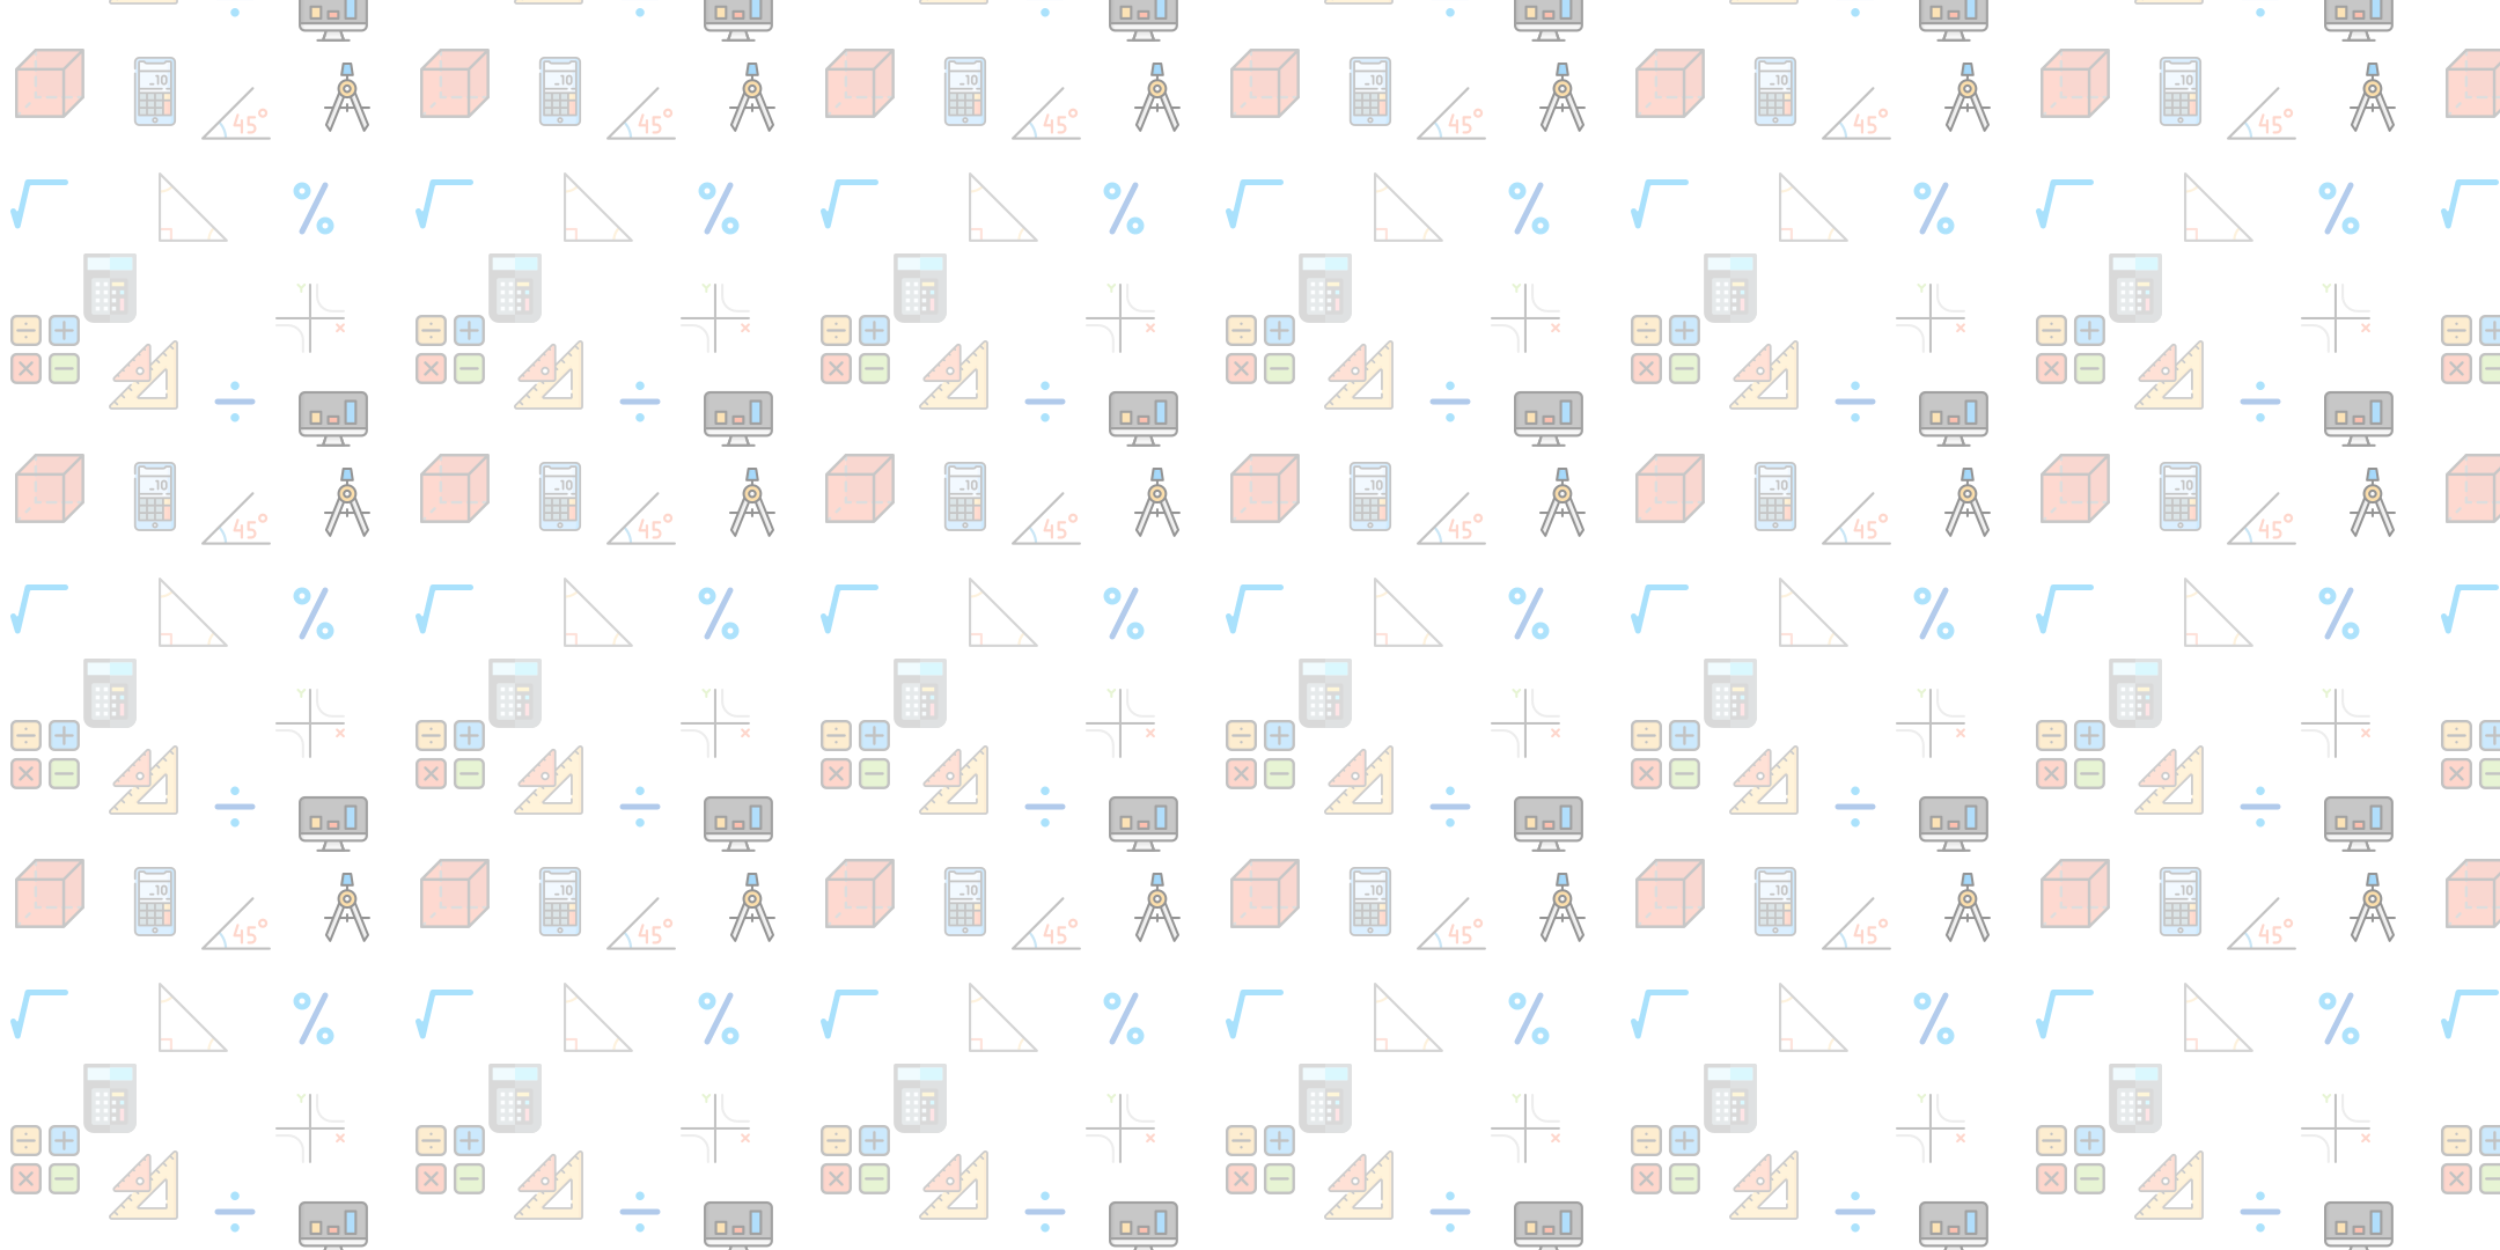 <svg x="0" y="0" width="2160" height="1080" viewBox="0 0 2160 1080" xmlns="http://www.w3.org/2000/svg" xmlns:xlink="http://www.w3.org/1999/xlink" xmlns:fi="http://pattern.flaticon.com/"><rect x="0px" y="0px" width="100%" height="100%" opacity="1" fill="#ffffff"/><defs><g transform="matrix(2.5 0 0 2.5 241 150)" id="L1_0"><path d="m16 17c-.552 0-1 .448-1 1s.448 1 1 1 1-.448 1-1-.448-1-1-1zm-3 1c0-1.657 1.343-3 3-3s3 1.343 3 3-1.343 3-3 3-3-1.343-3-3z" fill="#1cb0f6"/><path d="m8 5c-.552 0-1 .448-1 1s.448 1 1 1 1-.448 1-1-.448-1-1-1zm-3 1c0-1.657 1.343-3 3-3s3 1.343 3 3-1.343 3-3 3-3-1.343-3-3z" fill="#1cb0f6"/><path d="m16.447 3.106c.494.247.694.848.447 1.342l-8 16c-.247.494-.848.694-1.342.447s-.694-.848-.447-1.342l8-16c.247-.494.848-.694 1.342-.447z" fill="#2b70c9"/></g><g transform="matrix(2.5 0 0 2.5 173 317)" id="L1_1"><path d="m10.5 6.5c0-.828.672-1.5 1.5-1.5h.01c.828 0 1.5.672 1.5 1.5v.01c0 .828-.672 1.5-1.5 1.5h-.01c-.828 0-1.5-.672-1.5-1.5z" fill="#1cb0f6"/><path d="m10.5 17.5c0-.828.672-1.5 1.5-1.5h.01c.828 0 1.5.672 1.5 1.5v.01c0 .828-.672 1.5-1.5 1.5h-.01c-.828 0-1.5-.672-1.5-1.5z" fill="#1cb0f6"/><path d="m5 12c0-.552.448-1 1-1h12c.552 0 1 .448 1 1s-.448 1-1 1h-12c-.552 0-1-.448-1-1z" fill="#2b70c9"/></g><path d="m7.026 4.773c.106-.453.509-.773.974-.773h13c.552 0 1 .448 1 1s-.448 1-1 1h-11.81c-.232 0-.434.16-.487.386l-3.23 13.841c-.103.441-.49.758-.943.772s-.859-.278-.989-.712l-1.5-5c-.159-.529.141-1.086.67-1.245.529-.159 1.086.141 1.245.67.115.383.664.366.755-.024z" transform="matrix(2.5 0 0 2.5 4 145)" fill="#1cb0f6" id="L1_2"/><g transform="matrix(0.117 0 0 0.117 104 49)" id="L1_3"><g><path d="m371.22 7.5h-230.44c-17.79 0-32.22 14.43-32.22 32.23v432.54.43h.011c.231 17.601 14.563 31.8 32.209 31.8h230.44c17.646 0 31.978-14.199 32.209-31.8h.001c.01 0 .01-.01.01-.01v-.42-432.54c0-17.8-14.43-32.23-32.22-32.23z" fill="#60b7ff"/><path d="m371.22 7.5h-28.649c17.79 0 32.22 14.43 32.22 32.23v392.172 40.368.42s0 .01-.01.01h-.001c-.231 17.601-14.563 31.8-32.209 31.8h28.649c17.646 0 31.978-14.199 32.209-31.8h.001c.01 0 .01-.01.01-.01v-.42-432.54c0-17.8-14.43-32.23-32.22-32.23z" fill="#26a6fe"/><path d="m374.78 43.2-.01 373.578h-237.55v-373.568c0-4.41 3.58-7.99 7.99-7.99h31.26c2.51 7.81 9.82 13.47 18.47 13.47h122.12c8.65 0 15.96-5.66 18.47-13.47h31.26c4.41 0 7.99 3.57 7.99 7.98z" fill="#e2f1fe"/><path d="m366.79 35.22h-27.454c4.41 0 7.99 3.57 7.99 7.98l-.01 373.578h27.454l.01-373.578c0-4.41-3.58-7.98-7.99-7.98z" fill="#c4e3ff"/><path d="m137.22 106.23h237.56v130.94h-237.56z" fill="#c4e3ff"/><path d="m347.326 106.23h27.454v130.94h-27.454z" fill="#8ac9fe"/><g fill="#678d98"><path d="m196.61 322.292h-59.39v-54.805h59.39c-.003 18.784-.003 37.248 0 54.805z"/><path d="m196.61 322.292c-.003 19.682-.003 38.223-.003 54.805h-59.387v-54.805z"/><path d="m137.22 377.097h59.388v54.805h-59.388z"/><path d="m256 322.292h-59.39v-54.805h59.39c-.003 18.784-.003 37.248 0 54.805z"/><path d="m256 322.292c-.003 19.682-.003 38.223-.003 54.805h-59.387v-54.805z"/><path d="m196.61 377.097h59.388v54.805h-59.388z"/><path d="m315.39 322.292h-59.39v-54.805h59.39c-.002 18.784-.002 37.248 0 54.805z"/><path d="m315.39 322.292c-.003 19.682-.003 38.223-.003 54.805h-59.387v-54.805z"/><path d="m256 377.097h59.388v54.805h-59.388z"/></g><path d="m374.78 322.292h-59.39v-54.805h59.39c-.002 18.784-.002 37.248 0 54.805z" fill="#ffc344"/><path d="m374.78 267.486h-27.454c-.002 18.785-.002 37.249 0 54.805h27.454c-.002-17.556-.002-36.02 0-54.805z" fill="#f6ab31"/><path d="m315.39 322.292v54.805 54.805h59.388v-54.805c0-16.582 0-35.123.002-54.805z" fill="#fd6930"/><path d="m347.326 322.292c-.002 19.682-.002 38.223-.002 54.805v44.261c0 5.824-4.721 10.545-10.545 10.545h37.998s0-89.929.002-109.611z" fill="#fd5426"/><circle cx="256" cy="468" r="15" fill="#e2f1fe"/></g><g><path d="m278.325 134.539h-12.68c-4.143 0-7.5 3.358-7.5 7.5s3.357 7.5 7.5 7.5h5.18v51.822c0 4.142 3.357 7.5 7.5 7.5s7.5-3.358 7.5-7.5v-59.322c0-4.142-3.357-7.5-7.5-7.5z"/><path d="m347.338 185.417v-27.434c0-13.594-11.06-24.654-24.654-24.654s-24.654 11.06-24.654 24.654v27.434c0 13.594 11.06 24.654 24.654 24.654s24.654-11.06 24.654-24.654zm-34.309 0v-27.434c0-5.323 4.331-9.654 9.654-9.654s9.654 4.331 9.654 9.654v27.434c0 5.323-4.331 9.654-9.654 9.654s-9.654-4.331-9.654-9.654z"/><path d="m244.226 195.071h-22.921c-4.143 0-7.5 3.358-7.5 7.5s3.357 7.5 7.5 7.5h22.921c4.143 0 7.5-3.358 7.5-7.5s-3.358-7.5-7.5-7.5z"/><path d="m410.94 39.73c0-21.907-17.818-39.73-39.72-39.73h-230.44c-21.902 0-39.721 17.823-39.721 39.73v48.34c0 4.142 3.357 7.5 7.5 7.5s7.5-3.358 7.5-7.5v-48.34c0-13.636 11.09-24.73 24.721-24.73h230.44c13.631 0 24.721 11.094 24.721 24.73l-.001 432.54c0 13.636-11.089 24.73-24.72 24.73h-230.44c-13.631 0-24.72-11.094-24.72-24.73l-.001-348.72c0-4.142-3.357-7.5-7.5-7.5s-7.5 3.358-7.5 7.5v349.15c0 .16.014.316.024.473.484 21.491 18.099 38.827 39.697 38.827h230.44c21.853 0 39.637-17.745 39.716-39.586 0-.048.005-.097.005-.144v-432.54z"/><path d="m366.79 27.72h-31.26c-3.258 0-6.143 2.103-7.14 5.205-1.59 4.943-6.144 8.265-11.331 8.265h-122.119c-5.188 0-9.741-3.322-11.331-8.265-.997-3.102-3.882-5.205-7.14-5.205h-31.26c-8.541 0-15.49 6.949-15.49 15.49v388.69.002c0 4.142 3.357 7.5 7.5 7.5h237.558c4.143 0 7.5-3.358 7.5-7.5l.003-388.702c0-8.535-6.949-15.48-15.49-15.48zm-60.065 201.95h-162.005v-115.94h222.559l-.003 115.94h-25.211c-4.143 0-7.5 3.358-7.5 7.5s3.357 7.5 7.5 7.5h25.21v15.316h-222.555v-15.316h162.005c4.143 0 7.5-3.358 7.5-7.5s-3.358-7.5-7.5-7.5zm1.163 194.73h-44.388v-39.803h44.388zm-59.391 0h-44.387v-39.803h44.387zm-59.39 0h-44.387v-39.803h44.388v39.803zm-44.387-94.608h44.391l-.003 39.806h-44.388zm0-54.806h44.39c-.002 13.553-.002 26.896 0 39.805h-44.39zm222.553 39.806h-44.383v-39.805h44.384zm-163.163 15h44.39l-.003 39.806h-44.387zm59.39 0h44.39l-.002 39.806h-44.388zm44.389-15h-44.389v-39.805h44.389c-.001 13.552-.001 26.895 0 39.805zm-59.39 0h-44.389v-39.805h44.389c-.002 13.553-.002 26.895 0 39.805zm118.771 109.608h-44.38v-94.608h44.383zm-222.06-381.68h26.416c4.725 8.234 13.519 13.47 23.314 13.47h122.12c9.796 0 18.59-5.236 23.314-13.47h26.416c.271 0 .49.215.49.48l-.002 55.53h-222.558v-55.52c0-.27.219-.49.49-.49z"/><path d="m233.355 468.201c0 12.486 10.158 22.645 22.645 22.645s22.645-10.158 22.645-22.645-10.159-22.644-22.645-22.644-22.645 10.158-22.645 22.644zm30.29 0c0 4.215-3.43 7.645-7.645 7.645s-7.645-3.429-7.645-7.645 3.43-7.645 7.645-7.645 7.645 3.43 7.645 7.645z"/></g></g><g transform="matrix(0.117 0 0 0.117 94 294)" id="L1_4"><g><path d="m484.946 8.446c-3.09.48-12.04 10.42-14.42 12.64l-458.73 458.73c-9.12 9.12-2.66 24.71 10.23 24.71h468.03c7.99 0 14.47-6.48 14.47-14.47v-468.03c0-10.69-10.72-16.96-19.58-13.58zm-58.24 412.22c0 3.4-2.76 6.16-6.16 6.16h-199.3c-5.49 0-8.24-6.64-4.36-10.52l199.3-199.3c3.88-3.88 10.52-1.13 10.52 4.36z" fill="#ffc344"/><path d="m426.706 195.786v25.58c0-5.49-6.64-8.24-10.52-4.36l-199.3 199.3c-3.88 3.88-1.13 10.52 4.36 10.52h-25.26c-5.49 0-8.24-6.64-4.35-10.52l224.55-224.88c3.88-3.88 10.52-1.13 10.52 4.36z" fill="#f6ab31"/><path d="m284.446 33.546c-1.56.27-10.13 9.25-11.59 10.67l-231.88 231.88c-9.05 9.05-2.64 24.52 10.16 24.52h239.89c7.94 0 14.37-6.43 14.37-14.36v-239.9c0-11.24-11.92-17.55-20.95-12.81zm-53.67 217.28c-13.41 0-24.27-10.86-24.27-24.27 0-13.4 10.86-24.26 24.27-24.26 13.4 0 24.27 10.86 24.27 24.26 0 13.41-10.87 24.27-24.27 24.27z" fill="#fd6930"/><path d="m484.95 8.45c-3.513.907-10.893 9.275-14.424 12.637h.003c4.97.535 8.744 4.731 8.744 9.729v459.236c0 7.994-6.48 14.474-14.474 14.474h25.253c7.994 0 14.474-6.48 14.474-14.474v-468.023c0-10.692-10.716-16.948-19.576-13.579z" fill="#f6ab31"/><path d="m284.447 33.556-.001-.01c-.397-.006-4.005 2.819-5.299 4.378l-6.292 6.292c5.421 2.14 8.983 7.375 8.983 13.203v228.833c0 7.933-6.431 14.365-14.365 14.365h23.555c7.933 0 14.365-6.431 14.365-14.365v-239.895c.001-11.23-11.912-17.538-20.946-12.801z" fill="#fd5426"/></g><g><path d="m498.463 1.729c-8.367-3.467-17.544-1.642-23.95 4.763l-161.619 161.619v-121.754c0-9.012-5.172-16.752-13.497-20.2-8.328-3.452-17.458-1.631-23.829 4.739l-239.893 239.895c-6.373 6.372-8.188 15.503-4.74 23.828s11.189 13.497 20.2 13.497h147.087l14.855 14.854c2.345 2.164 6.713 3.402 10.606.001 2.929-2.93 2.929-7.678 0-10.606l-4.249-4.249h71.594c12.057 0 21.865-9.809 21.865-21.864v-67.96c2.97 3.552 7.715 6.85 13.037 2.432 2.93-2.929 2.93-7.678.001-10.606l-13.038-13.039v-7.752l36.641-36.641 16.914 16.914c2.346 2.163 6.712 3.401 10.607 0 2.929-2.93 2.929-7.678 0-10.607l-16.914-16.914 40.517-40.517 16.915 16.915c2.346 2.163 6.712 3.401 10.606-.001 2.929-2.929 2.929-7.678-.001-10.606l-16.915-16.914 40.517-40.518 16.916 16.915c2.346 2.163 6.712 3.401 10.606-.001 2.929-2.929 2.929-7.678-.001-10.606l-16.911-16.917 22.729-22.729c3.062-3.059 6.594-1.929 7.603-1.513 1.01.419 4.305 2.119 4.305 6.439v468.03c0 3.843-3.127 6.97-6.97 6.97h-468.031c-4.321 0-6.021-3.295-6.439-4.305s-1.546-4.543 1.513-7.602l23.275-23.275 16.914 16.914c2.345 2.163 6.713 3.401 10.606 0 2.929-2.93 2.929-7.678 0-10.607l-16.914-16.914 40.517-40.517 16.915 16.914c2.345 2.163 6.713 3.401 10.606 0 2.929-2.93 2.929-7.678 0-10.607l-16.914-16.914 42.933-42.933 16.915 16.914c2.345 2.163 6.713 3.401 10.606 0 2.929-2.93 2.929-7.678 0-10.607l-16.914-16.914 12.5-12.5c2.929-2.93 2.929-7.678 0-10.607-2.929-2.928-7.678-2.928-10.606 0l-151.046 151.046c-6.405 6.405-8.23 15.582-4.764 23.949 3.465 8.367 11.243 13.564 20.297 13.564h468.03c12.114 0 21.97-9.855 21.97-21.97v-468.029c0-9.054-5.197-16.831-13.563-20.297zm-207.434 291.387h-239.894c-4.256 0-5.93-3.243-6.342-4.237s-1.521-4.472 1.488-7.481l16.548-16.547 4.361 4.361c2.345 2.163 6.713 3.401 10.606-.001 2.929-2.929 2.929-7.678 0-10.606l-4.361-4.36 27.903-27.903 4.361 4.361c2.345 2.163 6.713 3.401 10.606 0 2.929-2.93 2.929-7.678 0-10.607l-4.36-4.36 27.903-27.903 4.361 4.361c2.345 2.163 6.713 3.401 10.606 0 2.929-2.93 2.929-7.678 0-10.607l-4.36-4.36 27.903-27.903 4.361 4.361c2.345 2.163 6.713 3.401 10.606-.001 2.929-2.929 2.929-7.678 0-10.606l-4.361-4.36 29.723-29.723 4.361 4.361c2.345 2.163 6.713 3.401 10.606 0 2.929-2.93 2.929-7.678 0-10.607l-4.36-4.36 27.903-27.903 4.36 4.361c2.346 2.163 6.712 3.401 10.607 0 2.929-2.93 2.929-7.678 0-10.607l-4.36-4.36 18.37-18.37c1.592-1.592 3.313-2.032 4.73-2.032 2.948.28 5.854 1.031 6.988 6.886v153.824.005 86.065c.002 3.779-3.078 6.858-6.863 6.858z"/><path d="m426.706 368.549c4.143 0 7.5-3.357 7.5-7.5v-139.687c0-5.546-3.311-10.5-8.435-12.623-5.124-2.122-10.969-.958-14.891 2.962l-199.298 199.299c-3.922 3.922-5.084 9.767-2.962 14.891s7.077 8.435 12.623 8.435h199.3c7.534 0 13.663-6.129 13.663-13.663v-24.153c0-4.143-3.357-7.5-7.5-7.5s-7.5 3.357-7.5 7.5v22.816h-194.736l194.736-194.736v136.459c0 4.142 3.357 7.5 7.5 7.5z"/><path d="m230.773 194.792c-17.518 0-31.77 14.252-31.77 31.77s14.252 31.769 31.77 31.769 31.769-14.251 31.769-31.769-14.252-31.77-31.769-31.77zm0 48.538c-9.247 0-16.77-7.522-16.77-16.769s7.523-16.77 16.77-16.77 16.769 7.522 16.769 16.77c0 9.246-7.523 16.769-16.769 16.769z"/></g></g><g transform="matrix(0.117 0 0 0.117 9 272)" id="L1_6"><path d="M185.429,291.419H45.173c-19.414,0-35.153,15.739-35.153,35.153v140.256  c0,19.414,15.739,35.153,35.153,35.153h140.256c19.414,0,35.153-15.739,35.153-35.153V326.572  C220.581,307.158,204.844,291.419,185.429,291.419z" fill="#f95428"/><path d="M129.471,396.7l35.984-35.984c3.913-3.913,3.913-10.257,0-14.169c-3.914-3.913-10.257-3.913-14.17,0l-35.982,35.982  L79.32,346.547c-3.914-3.913-10.257-3.913-14.17,0c-3.913,3.913-3.913,10.257,0,14.169l35.984,35.984l-35.984,35.984  c-3.913,3.913-3.913,10.257,0,14.169c1.957,1.956,4.522,2.935,7.086,2.935s5.129-0.978,7.086-2.935l35.982-35.982l35.982,35.982  c1.957,1.956,4.522,2.935,7.086,2.935s5.129-0.978,7.086-2.935c3.913-3.913,3.913-10.257,0-14.169L129.471,396.7z"/><path d="M326.573,220.581h140.256c19.414,0,35.153-15.739,35.153-35.153V45.172  c0-19.414-15.739-35.153-35.153-35.153H326.573c-19.414,0-35.153,15.739-35.153,35.153v140.256  C291.42,204.843,307.159,220.581,326.573,220.581z" fill="#2ba5f7"/><path d="M457.608,105.281H406.72V54.393c0-5.533-4.485-10.02-10.02-10.02s-10.02,4.486-10.02,10.02v50.888h-50.889  c-5.535,0-10.02,4.486-10.02,10.02s4.485,10.02,10.02,10.02h50.889v50.888c0,5.533,4.485,10.02,10.02,10.02s10.02-4.486,10.02-10.02  V125.32h50.888c5.535,0,10.02-4.486,10.02-10.02S463.142,105.281,457.608,105.281z"/><path d="M291.42,326.572v140.256c0,19.414,15.739,35.153,35.153,35.153h140.256  c19.414,0,35.153-15.739,35.153-35.153V326.572c0-19.414-15.739-35.153-35.153-35.153H326.573  C307.159,291.419,291.42,307.158,291.42,326.572z" fill="#9ad14b"/><path d="M457.608,406.719H335.792c-5.535,0-10.02-4.486-10.02-10.02s4.485-10.02,10.02-10.02h121.816  c5.535,0,10.02,4.486,10.02,10.02S463.142,406.719,457.608,406.719z"/><path d="M32.731,466.828V326.572c0-19.414,15.739-35.153,35.153-35.153H45.173  c-19.414,0-35.153,15.739-35.153,35.153v140.256c0,19.414,15.739,35.153,35.153,35.153h22.711  C48.47,501.98,32.731,486.242,32.731,466.828z" fill="#e54728"/><path d="M220.581,185.428V45.172c0-19.414-15.739-35.153-35.153-35.153H45.173  c-19.414,0-35.153,15.739-35.153,35.153v140.256c0,19.414,15.739,35.153,35.153,35.153h140.256  C204.844,220.581,220.581,204.843,220.581,185.428z" fill="#f7b239"/><path d="M32.731,185.428V45.172c0-19.414,15.739-35.153,35.153-35.153H45.173  c-19.414,0-35.153,15.739-35.153,35.153v140.256c0,19.414,15.739,35.153,35.153,35.153h22.711  C48.47,220.581,32.731,204.843,32.731,185.428z" fill="#e09b2d"/><path d="M314.131,185.428V45.172c0-19.414,15.739-35.153,35.153-35.153h-22.711  c-19.414,0-35.153,15.739-35.153,35.153v140.256c0,19.414,15.739,35.153,35.153,35.153h22.711  C329.87,220.581,314.131,204.843,314.131,185.428z" fill="#2197d8"/><path d="M314.131,466.828V326.572c0-19.414,15.739-35.153,35.153-35.153h-22.711  c-19.414,0-35.153,15.739-35.153,35.153v140.256c0,19.414,15.739,35.153,35.153,35.153h22.711  C329.87,501.98,314.131,486.242,314.131,466.828z" fill="#90bc42"/><path d="M176.208,125.32H54.394c-5.535,0-10.02-4.486-10.02-10.02s4.485-10.02,10.02-10.02h121.816c5.535,0,10.02,4.486,10.02,10.02  S181.743,125.32,176.208,125.32z"/><path d="M115.304,174.412c-2.644,0-5.224-1.069-7.094-2.939c-1.858-1.857-2.926-4.435-2.926-7.081c0-2.632,1.069-5.224,2.926-7.081  c1.869-1.87,4.449-2.939,7.094-2.939c2.632,0,5.21,1.069,7.081,2.939c1.87,1.857,2.939,4.449,2.939,7.081  c0,2.645-1.069,5.224-2.939,7.081C120.527,173.343,117.934,174.412,115.304,174.412z"/><path d="M115.304,76.22c-2.644,0-5.224-1.069-7.094-2.926c-1.858-1.87-2.926-4.449-2.926-7.094c0-2.632,1.069-5.21,2.926-7.081  c1.869-1.857,4.449-2.926,7.094-2.926c2.632,0,5.224,1.069,7.081,2.926c1.87,1.87,2.939,4.449,2.939,7.081  c0,2.645-1.069,5.224-2.939,7.094C120.527,75.151,117.934,76.22,115.304,76.22z"/><path d="M185.43,512H45.173c-24.907,0-45.172-20.264-45.172-45.172V326.572c0-24.909,20.265-45.172,45.172-45.172H185.43  c24.909,0,45.172,20.264,45.172,45.172v140.256C230.601,491.736,210.337,512,185.43,512z M45.173,301.439  c-13.859,0-25.133,11.274-25.133,25.133v140.256c0,13.859,11.274,25.133,25.133,25.133H185.43c13.858,0,25.133-11.274,25.133-25.133  V326.572c0-13.859-11.274-25.133-25.133-25.133H45.173z"/><path d="M466.828,512H326.573c-24.909,0-45.172-20.264-45.172-45.172V326.572c0-24.909,20.265-45.172,45.172-45.172h140.254  c24.909,0,45.172,20.264,45.172,45.172v140.256C512.001,491.736,491.736,512,466.828,512z M326.573,301.439  c-13.859,0-25.133,11.274-25.133,25.133v140.256c0,13.859,11.274,25.133,25.133,25.133h140.254  c13.859,0,25.133-11.274,25.133-25.133V326.572c0-13.859-11.274-25.133-25.133-25.133H326.573z"/><path d="M466.828,230.6H326.573c-24.909,0-45.172-20.264-45.172-45.172V45.172C281.4,20.264,301.665,0,326.573,0h140.254  c24.909,0,45.172,20.264,45.172,45.172v140.256C512.001,210.337,491.736,230.6,466.828,230.6z M326.573,20.039  c-13.859,0-25.133,11.274-25.133,25.133v140.256c0,13.859,11.274,25.133,25.133,25.133h140.254  c13.859,0,25.133-11.274,25.133-25.133V45.172c0-13.859-11.274-25.133-25.133-25.133H326.573z"/><path d="M185.43,230.6H45.173c-24.907,0-45.172-20.264-45.172-45.172V45.172C0.001,20.264,20.266,0,45.173,0H185.43  c24.909,0,45.172,20.264,45.172,45.172v140.256C230.601,210.337,210.337,230.6,185.43,230.6z M45.173,20.039  c-13.859,0-25.133,11.274-25.133,25.133v140.256c0,13.859,11.274,25.133,25.133,25.133H185.43c13.858,0,25.133-11.274,25.133-25.133  V45.172c-0.001-13.859-11.275-25.133-25.133-25.133H45.173z"/></g><g transform="matrix(0.117 0 0 0.117 270 54)" id="L1_7"><path d="M297.242,92.552 214.57,92.552 227.631,8.565 284.182,8.565z" fill="#2ba5f7"/><path d="M227.631,8.565 214.57,92.552 233.357,92.552 246.418,8.565z" fill="#2197d8"/><circle cx="255" cy="193" r="63" fill="#f7b239"/><path d="M209.633,193.673c0-32.115,23.877-58.636,54.845-62.823c-2.804-0.379-5.662-0.592-8.57-0.592  c-35.023,0-63.415,28.392-63.415,63.415s28.392,63.415,63.415,63.415c2.908,0,5.766-0.214,8.57-0.593  C233.51,252.309,209.633,225.788,209.633,193.673z" fill="#e09b2d"/><g><path d="M232.094,252.442 130.415,503.43 101.652,460.339 198.645,220.917" fill="#cccccc"/><path d="M313.35,220.917 410.345,460.339 381.58,503.43 279.902,252.442" fill="#cccccc"/></g><circle cx="255" cy="193" r="23" fill="#f2f2f2"/><path d="M255.907,225.936c-17.79,0-32.263-14.474-32.263-32.263s14.473-32.263,32.263-32.263s32.263,14.474,32.263,32.263  S273.698,225.936,255.907,225.936z M255.907,178.549c-8.339,0-15.123,6.785-15.123,15.123c0,8.338,6.785,15.123,15.123,15.123  c8.338,0,15.123-6.785,15.123-15.123C271.031,185.334,264.247,178.549,255.907,178.549z"/><g><path d="M403.202,471.038l-7.816,11.712l-99.424-245.434l17.391-16.397l92.168,227.505   C408.538,455.874,407.67,464.342,403.202,471.038z" fill="#e6e6e6"/><path d="M122.599,491.718l7.816,11.712l99.424-245.434l-17.391-16.397L120.28,469.104   C117.263,476.554,118.131,485.022,122.599,491.718z" fill="#e6e6e6"/></g><path d="M426.96,333.631c0-4.733-3.836-8.57-8.57-8.57h-53.603l-42.228-104.239c3.428-8.384,5.333-17.547,5.333-27.15  c0-36.792-27.75-67.204-63.415-71.457v-21.094h32.763c2.502,0,4.88-1.095,6.509-2.995c1.628-1.9,2.344-4.418,1.96-6.891  L292.656,7.254C292.007,3.079,288.412,0,284.187,0h-56.56c-4.224,0-7.819,3.079-8.468,7.254l-13.052,83.982  c-0.384,2.474,0.331,4.991,1.96,6.891c1.628,1.901,4.006,2.995,6.509,2.995h32.761v21.094  c-35.665,4.253-63.415,34.666-63.415,71.457c0,9.689,1.936,18.932,5.422,27.377l-42.137,104.011H93.61  c-4.734,0-8.57,3.837-8.57,8.57c0,4.733,3.836,8.57,8.57,8.57h46.655l-46.556,114.92c-1.066,2.629-0.76,5.616,0.815,7.976  l28.764,43.091c1.6,2.396,4.283,3.812,7.126,3.812c0.29,0,0.582-0.015,0.874-0.045c3.158-0.322,5.88-2.365,7.071-5.308  l66.62-164.447h42.449v16.283c0,4.733,3.836,8.57,8.57,8.57c4.734,0,8.57-3.837,8.57-8.57v-16.283h42.45l66.62,164.447  c1.192,2.942,3.914,4.985,7.071,5.308c0.293,0.03,0.584,0.045,0.873,0.045c2.844,0,5.527-1.416,7.127-3.812l28.763-43.091  c1.575-2.36,1.881-5.347,0.815-7.976l-46.556-114.92h46.66C423.124,342.201,426.96,338.364,426.96,333.631z M224.581,83.982  l10.388-66.842h41.877l10.389,66.842H224.581z M255.907,138.828c30.242,0,54.845,24.603,54.845,54.845s-24.603,54.845-54.845,54.845  s-54.845-24.603-54.845-54.845S225.666,138.828,255.907,138.828z M128.554,485.203l-17.257-25.851l49.575-122.373  c0.006-0.014,0.01-0.026,0.016-0.04l39.499-97.498c5.752,6.966,12.793,12.825,20.746,17.233l-29.816,73.598  c-0.009,0.022-0.017,0.043-0.026,0.065L128.554,485.203z M264.568,325.061V308.78c0-4.733-3.836-8.57-8.57-8.57  c-4.734,0-8.57,3.837-8.57,8.57v16.281h-35.506l25.092-61.937c6.025,1.641,12.356,2.533,18.894,2.533  c6.598,0,12.983-0.91,19.057-2.58l25.11,61.983h-35.507V325.061z M383.443,485.203L320.74,330.425  c-0.026-0.066-0.051-0.133-0.08-0.198l-29.832-73.638c7.948-4.429,14.979-10.313,20.719-17.3l89.151,220.063L383.443,485.203z"/></g><g transform="matrix(0.117 0 0 0.117 137 149)" id="L1_8"><path d="M93.055,511.995c-5.032,0-9.111-4.079-9.111-9.111v-74.83H9.115c-5.032,0-9.111-4.079-9.111-9.111  c0-5.032,4.079-9.111,9.111-9.111h83.94c5.032,0,9.111,4.079,9.111,9.111v83.94C102.166,507.916,98.087,511.995,93.055,511.995z" fill="#f95428"/><g><path d="M379.874,502.884h-18.222c0-37.729,14.694-73.193,41.374-99.86c1.708-1.708,4.025-2.666,6.441-2.666   l0.006,9.117l6.435,6.438C392.67,439.137,379.874,470.023,379.874,502.884z" fill="#f7b239"/><path d="M9.115,150.346v-18.222c32.856,0,63.749-12.798,86.986-36.035l12.884,12.884   C82.305,135.654,46.838,150.346,9.115,150.346z" fill="#f7b239"/></g><path d="M502.888,512H9.111C4.079,512,0,507.92,0,502.889V9.11C0,5.425,2.22,2.104,5.625,0.693c3.405-1.409,7.324-0.63,9.928,1.975  l493.779,493.777c2.606,2.606,3.384,6.525,1.974,9.928C509.896,509.779,506.574,512,502.888,512z M18.222,493.778h462.672  L18.222,31.105V493.778z"/></g><g transform="matrix(0.117 0 0 0.117 174 68)" id="L1_9"><path d="M189.297,440.988H170.61c0-43.082-16.777-83.577-47.24-114.026l13.21-13.217  C170.575,347.723,189.297,392.912,189.297,440.988z" fill="#2197d8"/><path d="M502.657,450.336H9.344c-3.78,0-7.186-2.276-8.632-5.768c-1.446-3.492-0.647-7.51,2.026-10.182L372.722,64.4  c3.649-3.649,9.565-3.649,13.213,0c3.649,3.649,3.649,9.565,0,13.213L31.901,431.649h470.755c5.16,0,9.344,4.183,9.344,9.344  C512,446.153,507.817,450.336,502.657,450.336z"/><g><path d="M298.593,299.601c-5.16,0-9.344,4.183-9.344,9.344v26.161h-32.082l20.434-64.445   c1.56-4.918-1.164-10.171-6.083-11.73c-4.921-1.557-10.171,1.164-11.73,6.083l-24.292,76.613c-0.901,2.839-0.392,5.939,1.368,8.343   c1.759,2.403,4.56,3.825,7.54,3.825h44.846v42.978c0,5.16,4.183,9.344,9.344,9.344c5.16,0,9.344-4.183,9.344-9.344v-87.825   C307.936,303.783,303.753,299.601,298.593,299.601z" fill="#f95428"/><path d="M367.894,406.112h-20.332c-5.16,0-9.344-4.183-9.344-9.344c0-5.16,4.183-9.344,9.344-9.344h20.332   c10.871,0,19.716-8.844,19.716-19.716c0-10.872-8.845-19.716-19.716-19.716h-20.332c-5.16,0-9.344-4.183-9.344-9.344v-53.535   c0-5.16,4.183-9.344,9.344-9.344h46.03c5.16,0,9.344,4.183,9.344,9.344c0,5.16-4.183,9.344-9.344,9.344h-36.686v34.848h10.988   c21.176,0,38.403,17.228,38.403,38.403C406.298,388.883,389.069,406.112,367.894,406.112z" fill="#f95428"/><path d="M453.688,288.39c-19.062,0-34.57-15.508-34.57-34.57c0-19.062,15.508-34.57,34.57-34.57   s34.57,15.508,34.57,34.57S472.749,288.39,453.688,288.39z M453.688,237.937c-8.758,0-15.883,7.125-15.883,15.883   c0,8.758,7.125,15.883,15.883,15.883s15.883-7.125,15.883-15.883C469.571,245.062,462.445,237.937,453.688,237.937z" fill="#f95428"/></g></g><g transform="matrix(0.117 0 0 0.117 13 42)" id="L1_10"><g><path d="M152.629,10.58 10.58,152.331 10.58,501.422 152.629,359.67z" fill="#f95428"/><path d="M503.834,10.58 361.786,152.331 361.786,501.422 503.834,359.67z" fill="#f95428"/><rect x="12px" y="152px" width="348px" height="348px" fill="#f95428"/></g><rect x="152px" y="10px" width="348px" height="348px" fill="#e54728"/><g><path d="M152.628,55.011c-5.844,0-10.579-4.737-10.579-10.579V10.58c0-5.842,4.735-10.579,10.579-10.579   s10.579,4.737,10.579,10.579v33.853C163.207,50.275,158.472,55.011,152.628,55.011z" fill="#666666"/><path d="M152.628,285.235c-5.844,0-10.579-4.737-10.579-10.579v-64.248c0-5.842,4.735-10.579,10.579-10.579   s10.579,4.737,10.579,10.579v64.248C163.207,280.498,158.472,285.235,152.628,285.235z M152.628,170.122   c-5.844,0-10.579-4.737-10.579-10.579V95.296c0-5.842,4.735-10.579,10.579-10.579s10.579,4.737,10.579,10.579v64.248   C163.207,165.386,158.472,170.122,152.628,170.122z" fill="#666666"/><path d="M186.481,369.951h-33.853c-5.844,0-10.579-4.737-10.579-10.579v-33.853   c0-5.842,4.735-10.579,10.579-10.579s10.579,4.737,10.579,10.579v23.274h23.274c5.844,0,10.579,4.737,10.579,10.579   S192.325,369.951,186.481,369.951z" fill="#666666"/><path d="M416.705,369.951h-64.25c-5.844,0-10.579-4.737-10.579-10.579s4.735-10.579,10.579-10.579h64.25   c5.844,0,10.579,4.737,10.579,10.579S422.549,369.951,416.705,369.951z M301.593,369.951h-64.248   c-5.844,0-10.579-4.737-10.579-10.579s4.735-10.579,10.579-10.579h64.248c5.844,0,10.579,4.737,10.579,10.579   S307.435,369.951,301.593,369.951z" fill="#666666"/><path d="M501.422,369.951h-33.853c-5.844,0-10.579-4.737-10.579-10.579s4.735-10.579,10.579-10.579h33.853   c5.844,0,10.579,4.737,10.579,10.579S507.264,369.951,501.422,369.951z" fill="#666666"/><path d="M10.58,512.001c-2.707,0-5.415-1.033-7.481-3.099c-4.131-4.131-4.131-10.83,0-14.96l23.938-23.938   c4.133-4.131,10.83-4.131,14.962,0c4.131,4.131,4.131,10.83,0,14.96L18.06,508.902C15.995,510.967,13.287,512.001,10.58,512.001z" fill="#666666"/><path d="M82.907,439.674c-2.707,0-5.415-1.033-7.481-3.099c-4.131-4.131-4.131-10.83,0-14.96l23.938-23.938   c4.133-4.131,10.83-4.131,14.962,0c4.131,4.131,4.131,10.83,0,14.96l-23.938,23.938C88.322,438.64,85.613,439.674,82.907,439.674z" fill="#666666"/></g><path d="M501.422,0.001H152.628c-2.806,0-5.495,1.114-7.481,3.099L3.1,145.147l0,0c-1.914,1.916-3.099,4.56-3.099,7.481v348.793  c0,5.842,4.735,10.579,10.579,10.579h348.791c2.921,0,5.566-1.185,7.481-3.099l0,0l142.049-142.049  c1.983-1.983,3.098-4.674,3.098-7.48V10.58C512.001,4.737,507.264,0.001,501.422,0.001z M157.01,21.159h318.871L354.99,142.05  H36.121L157.01,21.159z M348.794,490.841H21.159V163.208h327.633v327.633H348.794z M369.952,475.88V157.011L490.843,36.12v318.87  L369.952,475.88z"/></g><g transform="matrix(0.117 0 0 0.117 238 245)" id="L1_11"><path d="M503.202,247.202H264.798V8.798c0-4.859-3.939-8.798-8.798-8.798c-4.859,0-8.798,3.939-8.798,8.798v238.404H8.798  c-4.859,0-8.798,3.939-8.798,8.798c0,4.859,3.939,8.798,8.798,8.798h238.405v238.405c0,4.859,3.939,8.798,8.798,8.798  c4.859,0,8.798-3.939,8.798-8.798V264.797h238.404c4.859,0,8.798-3.939,8.798-8.798C512,251.141,508.061,247.202,503.202,247.202z"/><g><path d="M503.202,212.35h-85.249c-65.232,0-118.303-53.07-118.303-118.303V8.798   c0-4.859,3.939-8.798,8.798-8.798c4.859,0,8.798,3.939,8.798,8.798v85.249c0,55.53,45.178,100.708,100.708,100.708h85.249   c4.859,0,8.798,3.939,8.798,8.798C512,208.411,508.061,212.35,503.202,212.35z" fill="#b3b3b3"/><path d="M203.552,512c-4.859,0-8.798-3.939-8.798-8.798v-85.249c0-55.53-45.178-100.708-100.708-100.708   H8.798c-4.859,0-8.798-3.939-8.798-8.798c0-4.859,3.939-8.798,8.798-8.798h85.249c65.232,0,118.303,53.071,118.303,118.303v85.249   C212.35,508.061,208.411,512,203.552,512z" fill="#b3b3b3"/></g><path d="M491.301,327.257l18.122-18.122c3.436-3.436,3.436-9.006,0-12.441c-3.436-3.436-9.006-3.436-12.441,0  l-18.122,18.122l-18.122-18.122c-3.436-3.436-9.006-3.436-12.441,0c-3.436,3.436-3.436,9.006,0,12.441l18.122,18.122l-18.122,18.122  c-3.436,3.436-3.436,9.006,0,12.441c3.436,3.436,9.007,3.436,12.441,0l18.122-18.122l18.122,18.122  c1.717,1.717,3.97,2.577,6.221,2.577s4.503-0.859,6.221-2.577c3.436-3.436,3.436-9.007,0-12.441L491.301,327.257z" fill="#f95428"/><path d="M221.28,2.577c-3.436-3.436-9.006-3.436-12.441,0l-18.122,18.122L172.594,2.577  c-3.436-3.436-9.006-3.436-12.441,0c-3.436,3.436-3.436,9.006,0,12.441l21.767,21.767v22.486c0,4.859,3.939,8.798,8.798,8.798  s8.798-3.939,8.798-8.798V36.785l21.767-21.767C224.716,11.584,224.716,6.013,221.28,2.577z" fill="#9ad14b"/></g><g transform="matrix(0.117 0 0 0.117 258 -18)" id="L1_12"><path d="M333.518,452.084 179.724,452.084 192.93,413.957 204.876,379.46 308.378,379.46   320.324,413.957z" fill="#e6e6e6"/><path d="M333.518,461.163H179.724c-2.936,0-5.693-1.421-7.396-3.813c-1.703-2.392-2.144-5.461-1.183-8.236l25.152-72.624  c1.266-3.657,4.71-6.108,8.578-6.108h103.501c3.868,0,7.312,2.451,8.578,6.107l25.141,72.626c0.96,2.774,0.519,5.843-1.185,8.234  C339.208,459.742,336.454,461.163,333.518,461.163z M192.476,443.006h128.295l-18.856-54.468H211.34L192.476,443.006z"/><path d="M320.324,413.957 192.93,413.957 204.876,379.46 308.378,379.46z" fill="#cccccc"/><path d="M502.926,97.34v244.695c0,20.662-16.764,37.426-37.426,37.426H46.507  c-20.674,0-37.426-16.764-37.426-37.426V97.34c0-20.674,16.752-37.426,37.426-37.426H465.5  C486.162,59.914,502.926,76.666,502.926,97.34z" fill="#666666"/><path d="M36.921,342.036V97.34c0-20.675,16.752-37.427,37.426-37.427H46.507  c-20.674,0-37.426,16.752-37.426,37.427v244.695c0,20.66,16.752,37.426,37.426,37.426h27.839  C53.674,379.462,36.921,362.696,36.921,342.036z" fill="#565656"/><path d="M502.926,325.9v16.135c0,20.662-16.764,37.426-37.426,37.426H46.507  c-20.674,0-37.426-16.764-37.426-37.426V325.9H502.926z" fill="#e6e6e6"/><path d="M36.921,342.036v-16.135H9.082v16.135c0,20.66,16.752,37.426,37.426,37.426h27.839  C53.674,379.462,36.921,362.696,36.921,342.036z" fill="#cccccc"/><path d="M465.495,50.834H46.505C20.862,50.834,0,71.695,0,97.339v244.692c0,25.644,20.862,46.505,46.505,46.505h145.62  l-18.862,54.475h-32.712c-5.013,0-9.078,4.065-9.078,9.078s4.065,9.078,9.078,9.078h39.176h153.798H372.7  c5.013,0,9.078-4.065,9.078-9.078s-4.065-9.078-9.078-9.078h-32.711l-18.863-54.475h144.371c25.644,0,46.505-20.861,46.505-46.505  V97.339C512,71.695,491.139,50.834,465.495,50.834z M320.775,443.011H192.476l18.863-54.475h90.573L320.775,443.011z   M493.844,342.031c0,15.632-12.716,28.349-28.349,28.349h-157.12H204.876H46.505c-15.631,0-28.349-12.716-28.349-28.349v-7.055  h475.688V342.031z M493.844,316.82H18.156V97.339c0-15.632,12.718-28.349,28.349-28.349h418.99  c15.632,0,28.349,12.716,28.349,28.349L493.844,316.82L493.844,316.82z"/><rect x="346px" y="124px" width="75px" height="165px" fill="#2ba5f7"/><rect x="90px" y="203px" width="75px" height="87px" fill="#f7b239"/><rect x="218px" y="238px" width="75px" height="52px" fill="#f95428"/><path d="M165.223,299.332H90.179c-5.013,0-9.078-4.065-9.078-9.078v-87.149c0-5.013,4.065-9.078,9.078-9.078h75.045  c5.013,0,9.078,4.065,9.078,9.078v87.149C174.302,295.267,170.238,299.332,165.223,299.332z M99.257,281.176h56.889v-68.993H99.257  C99.257,212.183,99.257,281.176,99.257,281.176z"/><path d="M421.829,299.332h-75.045c-5.013,0-9.078-4.065-9.078-9.078V124.429c0-5.013,4.065-9.078,9.078-9.078h75.045  c5.013,0,9.078,4.065,9.078,9.078v165.825C430.907,295.267,426.843,299.332,421.829,299.332z M355.862,281.176h56.889V133.507  h-56.889V281.176z"/><path d="M293.526,299.332h-75.045c-5.013,0-9.078-4.065-9.078-9.078v-52.047c0-5.013,4.065-9.078,9.078-9.078h75.045  c5.013,0,9.078,4.065,9.078,9.078v52.047C302.604,295.267,298.541,299.332,293.526,299.332z M227.559,281.176h56.889v-33.891  h-56.889V281.176z"/></g><g transform="matrix(0.117 0 0 0.117 65 219)" id="L1_13"><path d="m436 0h-360c-8.284 0-15 6.716-15 15v422c0 41.355 33.645 75 75 75h240c41.355 0 75-33.645 75-75v-422c0-8.284-6.716-15-15-15z" fill="#000000"/><path d="m451 15v422c0 41.36-33.64 75-75 75h-120v-512h180c8.28 0 15 6.72 15 15z" fill="#28373b"/><path d="m91 30h330v92h-330z" fill="#97e4f9"/><path d="m256 30h165v92h-165z" fill="#0acefa"/><path d="m376 182h-240c-8.284 0-15 6.716-15 15v240c0 8.284 6.716 15 15 15h240c8.284 0 15-6.716 15-15v-240c0-8.284-6.716-15-15-15z" fill="#59717a"/><path d="m391 197v240c0 8.28-6.72 15-15 15h-120v-270h120c8.28 0 15 6.72 15 15z" fill="#000000"/><g fill="#ebf7ff"><path d="m211 272h30v30h-30z"/><path d="m211 212h30v30h-30z"/><path d="m151 272h30v30h-30z"/><path d="m151 332h30v30h-30z"/><path d="m211 332h30v30h-30z"/><path d="m211 392h30v30h-30z"/></g><path d="m271 392h30v30h-30z" fill="#c5dfea"/><path d="m271 332h30v30h-30z" fill="#c5dfea"/><path d="m271 272h30v30h-30z" fill="#c5dfea"/><path d="m331 272h30v30h-30z" fill="#0acefa"/><path d="m271 212h90v30h-90z" fill="#f9c301"/><path d="m151 212h30v30h-30z" fill="#ebf7ff"/><path d="m151 392h30v30h-30z" fill="#ebf7ff"/><path d="m331 332h30v90h-30z" fill="#fa4954"/></g></defs><g fi:class="KUsePattern" opacity="0.36"><pattern id="pattern_L1_0" width="350" height="350" patternUnits="userSpaceOnUse"><use xlink:href="#L1_0" x="-350" y="-350"/><use xlink:href="#L1_0" x="0" y="-350"/><use xlink:href="#L1_0" x="350" y="-350"/><use xlink:href="#L1_0" x="-350" y="0"/><use xlink:href="#L1_0" x="0" y="0"/><use xlink:href="#L1_0" x="350" y="0"/><use xlink:href="#L1_0" x="-350" y="350"/><use xlink:href="#L1_0" x="0" y="350"/><use xlink:href="#L1_0" x="350" y="350"/></pattern><rect x="0" y="0" width="100%" height="100%" fill="url(#pattern_L1_0)"/></g><g fi:class="KUsePattern" opacity="0.37"><pattern id="pattern_L1_1" width="350" height="350" patternUnits="userSpaceOnUse"><use xlink:href="#L1_1" x="-350" y="-350"/><use xlink:href="#L1_1" x="0" y="-350"/><use xlink:href="#L1_1" x="350" y="-350"/><use xlink:href="#L1_1" x="-350" y="0"/><use xlink:href="#L1_1" x="0" y="0"/><use xlink:href="#L1_1" x="350" y="0"/><use xlink:href="#L1_1" x="-350" y="350"/><use xlink:href="#L1_1" x="0" y="350"/><use xlink:href="#L1_1" x="350" y="350"/></pattern><rect x="0" y="0" width="100%" height="100%" fill="url(#pattern_L1_1)"/></g><g fi:class="KUsePattern" opacity="0.38"><pattern id="pattern_L1_2" width="350" height="350" patternUnits="userSpaceOnUse"><use xlink:href="#L1_2" x="-350" y="-350"/><use xlink:href="#L1_2" x="0" y="-350"/><use xlink:href="#L1_2" x="350" y="-350"/><use xlink:href="#L1_2" x="-350" y="0"/><use xlink:href="#L1_2" x="0" y="0"/><use xlink:href="#L1_2" x="350" y="0"/><use xlink:href="#L1_2" x="-350" y="350"/><use xlink:href="#L1_2" x="0" y="350"/><use xlink:href="#L1_2" x="350" y="350"/></pattern><rect x="0" y="0" width="100%" height="100%" fill="url(#pattern_L1_2)"/></g><g fi:class="KUsePattern" opacity="0.23"><pattern id="pattern_L1_3" width="350" height="350" patternUnits="userSpaceOnUse"><use xlink:href="#L1_3" x="-350" y="-350"/><use xlink:href="#L1_3" x="0" y="-350"/><use xlink:href="#L1_3" x="350" y="-350"/><use xlink:href="#L1_3" x="-350" y="0"/><use xlink:href="#L1_3" x="0" y="0"/><use xlink:href="#L1_3" x="350" y="0"/><use xlink:href="#L1_3" x="-350" y="350"/><use xlink:href="#L1_3" x="0" y="350"/><use xlink:href="#L1_3" x="350" y="350"/></pattern><rect x="0" y="0" width="100%" height="100%" fill="url(#pattern_L1_3)"/></g><g fi:class="KUsePattern" opacity="0.2"><pattern id="pattern_L1_4" width="350" height="350" patternUnits="userSpaceOnUse"><use xlink:href="#L1_4" x="-350" y="-350"/><use xlink:href="#L1_4" x="0" y="-350"/><use xlink:href="#L1_4" x="350" y="-350"/><use xlink:href="#L1_4" x="-350" y="0"/><use xlink:href="#L1_4" x="0" y="0"/><use xlink:href="#L1_4" x="350" y="0"/><use xlink:href="#L1_4" x="-350" y="350"/><use xlink:href="#L1_4" x="0" y="350"/><use xlink:href="#L1_4" x="350" y="350"/></pattern><rect x="0" y="0" width="100%" height="100%" fill="url(#pattern_L1_4)"/></g><g fi:class="KUsePattern" opacity="0.24"><pattern id="pattern_L1_6" width="350" height="350" patternUnits="userSpaceOnUse"><use xlink:href="#L1_6" x="-350" y="-350"/><use xlink:href="#L1_6" x="0" y="-350"/><use xlink:href="#L1_6" x="350" y="-350"/><use xlink:href="#L1_6" x="-350" y="0"/><use xlink:href="#L1_6" x="0" y="0"/><use xlink:href="#L1_6" x="350" y="0"/><use xlink:href="#L1_6" x="-350" y="350"/><use xlink:href="#L1_6" x="0" y="350"/><use xlink:href="#L1_6" x="350" y="350"/></pattern><rect x="0" y="0" width="100%" height="100%" fill="url(#pattern_L1_6)"/></g><g fi:class="KUsePattern" opacity="0.42"><pattern id="pattern_L1_7" width="350" height="350" patternUnits="userSpaceOnUse"><use xlink:href="#L1_7" x="-350" y="-350"/><use xlink:href="#L1_7" x="0" y="-350"/><use xlink:href="#L1_7" x="350" y="-350"/><use xlink:href="#L1_7" x="-350" y="0"/><use xlink:href="#L1_7" x="0" y="0"/><use xlink:href="#L1_7" x="350" y="0"/><use xlink:href="#L1_7" x="-350" y="350"/><use xlink:href="#L1_7" x="0" y="350"/><use xlink:href="#L1_7" x="350" y="350"/></pattern><rect x="0" y="0" width="100%" height="100%" fill="url(#pattern_L1_7)"/></g><g fi:class="KUsePattern" opacity="0.17"><pattern id="pattern_L1_8" width="350" height="350" patternUnits="userSpaceOnUse"><use xlink:href="#L1_8" x="-350" y="-350"/><use xlink:href="#L1_8" x="0" y="-350"/><use xlink:href="#L1_8" x="350" y="-350"/><use xlink:href="#L1_8" x="-350" y="0"/><use xlink:href="#L1_8" x="0" y="0"/><use xlink:href="#L1_8" x="350" y="0"/><use xlink:href="#L1_8" x="-350" y="350"/><use xlink:href="#L1_8" x="0" y="350"/><use xlink:href="#L1_8" x="350" y="350"/></pattern><rect x="0" y="0" width="100%" height="100%" fill="url(#pattern_L1_8)"/></g><g fi:class="KUsePattern" opacity="0.24"><pattern id="pattern_L1_9" width="350" height="350" patternUnits="userSpaceOnUse"><use xlink:href="#L1_9" x="-350" y="-350"/><use xlink:href="#L1_9" x="0" y="-350"/><use xlink:href="#L1_9" x="350" y="-350"/><use xlink:href="#L1_9" x="-350" y="0"/><use xlink:href="#L1_9" x="0" y="0"/><use xlink:href="#L1_9" x="350" y="0"/><use xlink:href="#L1_9" x="-350" y="350"/><use xlink:href="#L1_9" x="0" y="350"/><use xlink:href="#L1_9" x="350" y="350"/></pattern><rect x="0" y="0" width="100%" height="100%" fill="url(#pattern_L1_9)"/></g><g fi:class="KUsePattern" opacity="0.22"><pattern id="pattern_L1_10" width="350" height="350" patternUnits="userSpaceOnUse"><use xlink:href="#L1_10" x="-350" y="-350"/><use xlink:href="#L1_10" x="0" y="-350"/><use xlink:href="#L1_10" x="350" y="-350"/><use xlink:href="#L1_10" x="-350" y="0"/><use xlink:href="#L1_10" x="0" y="0"/><use xlink:href="#L1_10" x="350" y="0"/><use xlink:href="#L1_10" x="-350" y="350"/><use xlink:href="#L1_10" x="0" y="350"/><use xlink:href="#L1_10" x="350" y="350"/></pattern><rect x="0" y="0" width="100%" height="100%" fill="url(#pattern_L1_10)"/></g><g fi:class="KUsePattern" opacity="0.24"><pattern id="pattern_L1_11" width="350" height="350" patternUnits="userSpaceOnUse"><use xlink:href="#L1_11" x="-350" y="-350"/><use xlink:href="#L1_11" x="0" y="-350"/><use xlink:href="#L1_11" x="350" y="-350"/><use xlink:href="#L1_11" x="-350" y="0"/><use xlink:href="#L1_11" x="0" y="0"/><use xlink:href="#L1_11" x="350" y="0"/><use xlink:href="#L1_11" x="-350" y="350"/><use xlink:href="#L1_11" x="0" y="350"/><use xlink:href="#L1_11" x="350" y="350"/></pattern><rect x="0" y="0" width="100%" height="100%" fill="url(#pattern_L1_11)"/></g><g fi:class="KUsePattern" opacity="0.37"><pattern id="pattern_L1_12" width="350" height="350" patternUnits="userSpaceOnUse"><use xlink:href="#L1_12" x="-350" y="-350"/><use xlink:href="#L1_12" x="0" y="-350"/><use xlink:href="#L1_12" x="350" y="-350"/><use xlink:href="#L1_12" x="-350" y="0"/><use xlink:href="#L1_12" x="0" y="0"/><use xlink:href="#L1_12" x="350" y="0"/><use xlink:href="#L1_12" x="-350" y="350"/><use xlink:href="#L1_12" x="0" y="350"/><use xlink:href="#L1_12" x="350" y="350"/></pattern><rect x="0" y="0" width="100%" height="100%" fill="url(#pattern_L1_12)"/></g><g fi:class="KUsePattern" opacity="0.15"><pattern id="pattern_L1_13" width="350" height="350" patternUnits="userSpaceOnUse"><use xlink:href="#L1_13" x="-350" y="-350"/><use xlink:href="#L1_13" x="0" y="-350"/><use xlink:href="#L1_13" x="350" y="-350"/><use xlink:href="#L1_13" x="-350" y="0"/><use xlink:href="#L1_13" x="0" y="0"/><use xlink:href="#L1_13" x="350" y="0"/><use xlink:href="#L1_13" x="-350" y="350"/><use xlink:href="#L1_13" x="0" y="350"/><use xlink:href="#L1_13" x="350" y="350"/></pattern><rect x="0" y="0" width="100%" height="100%" fill="url(#pattern_L1_13)"/></g></svg>